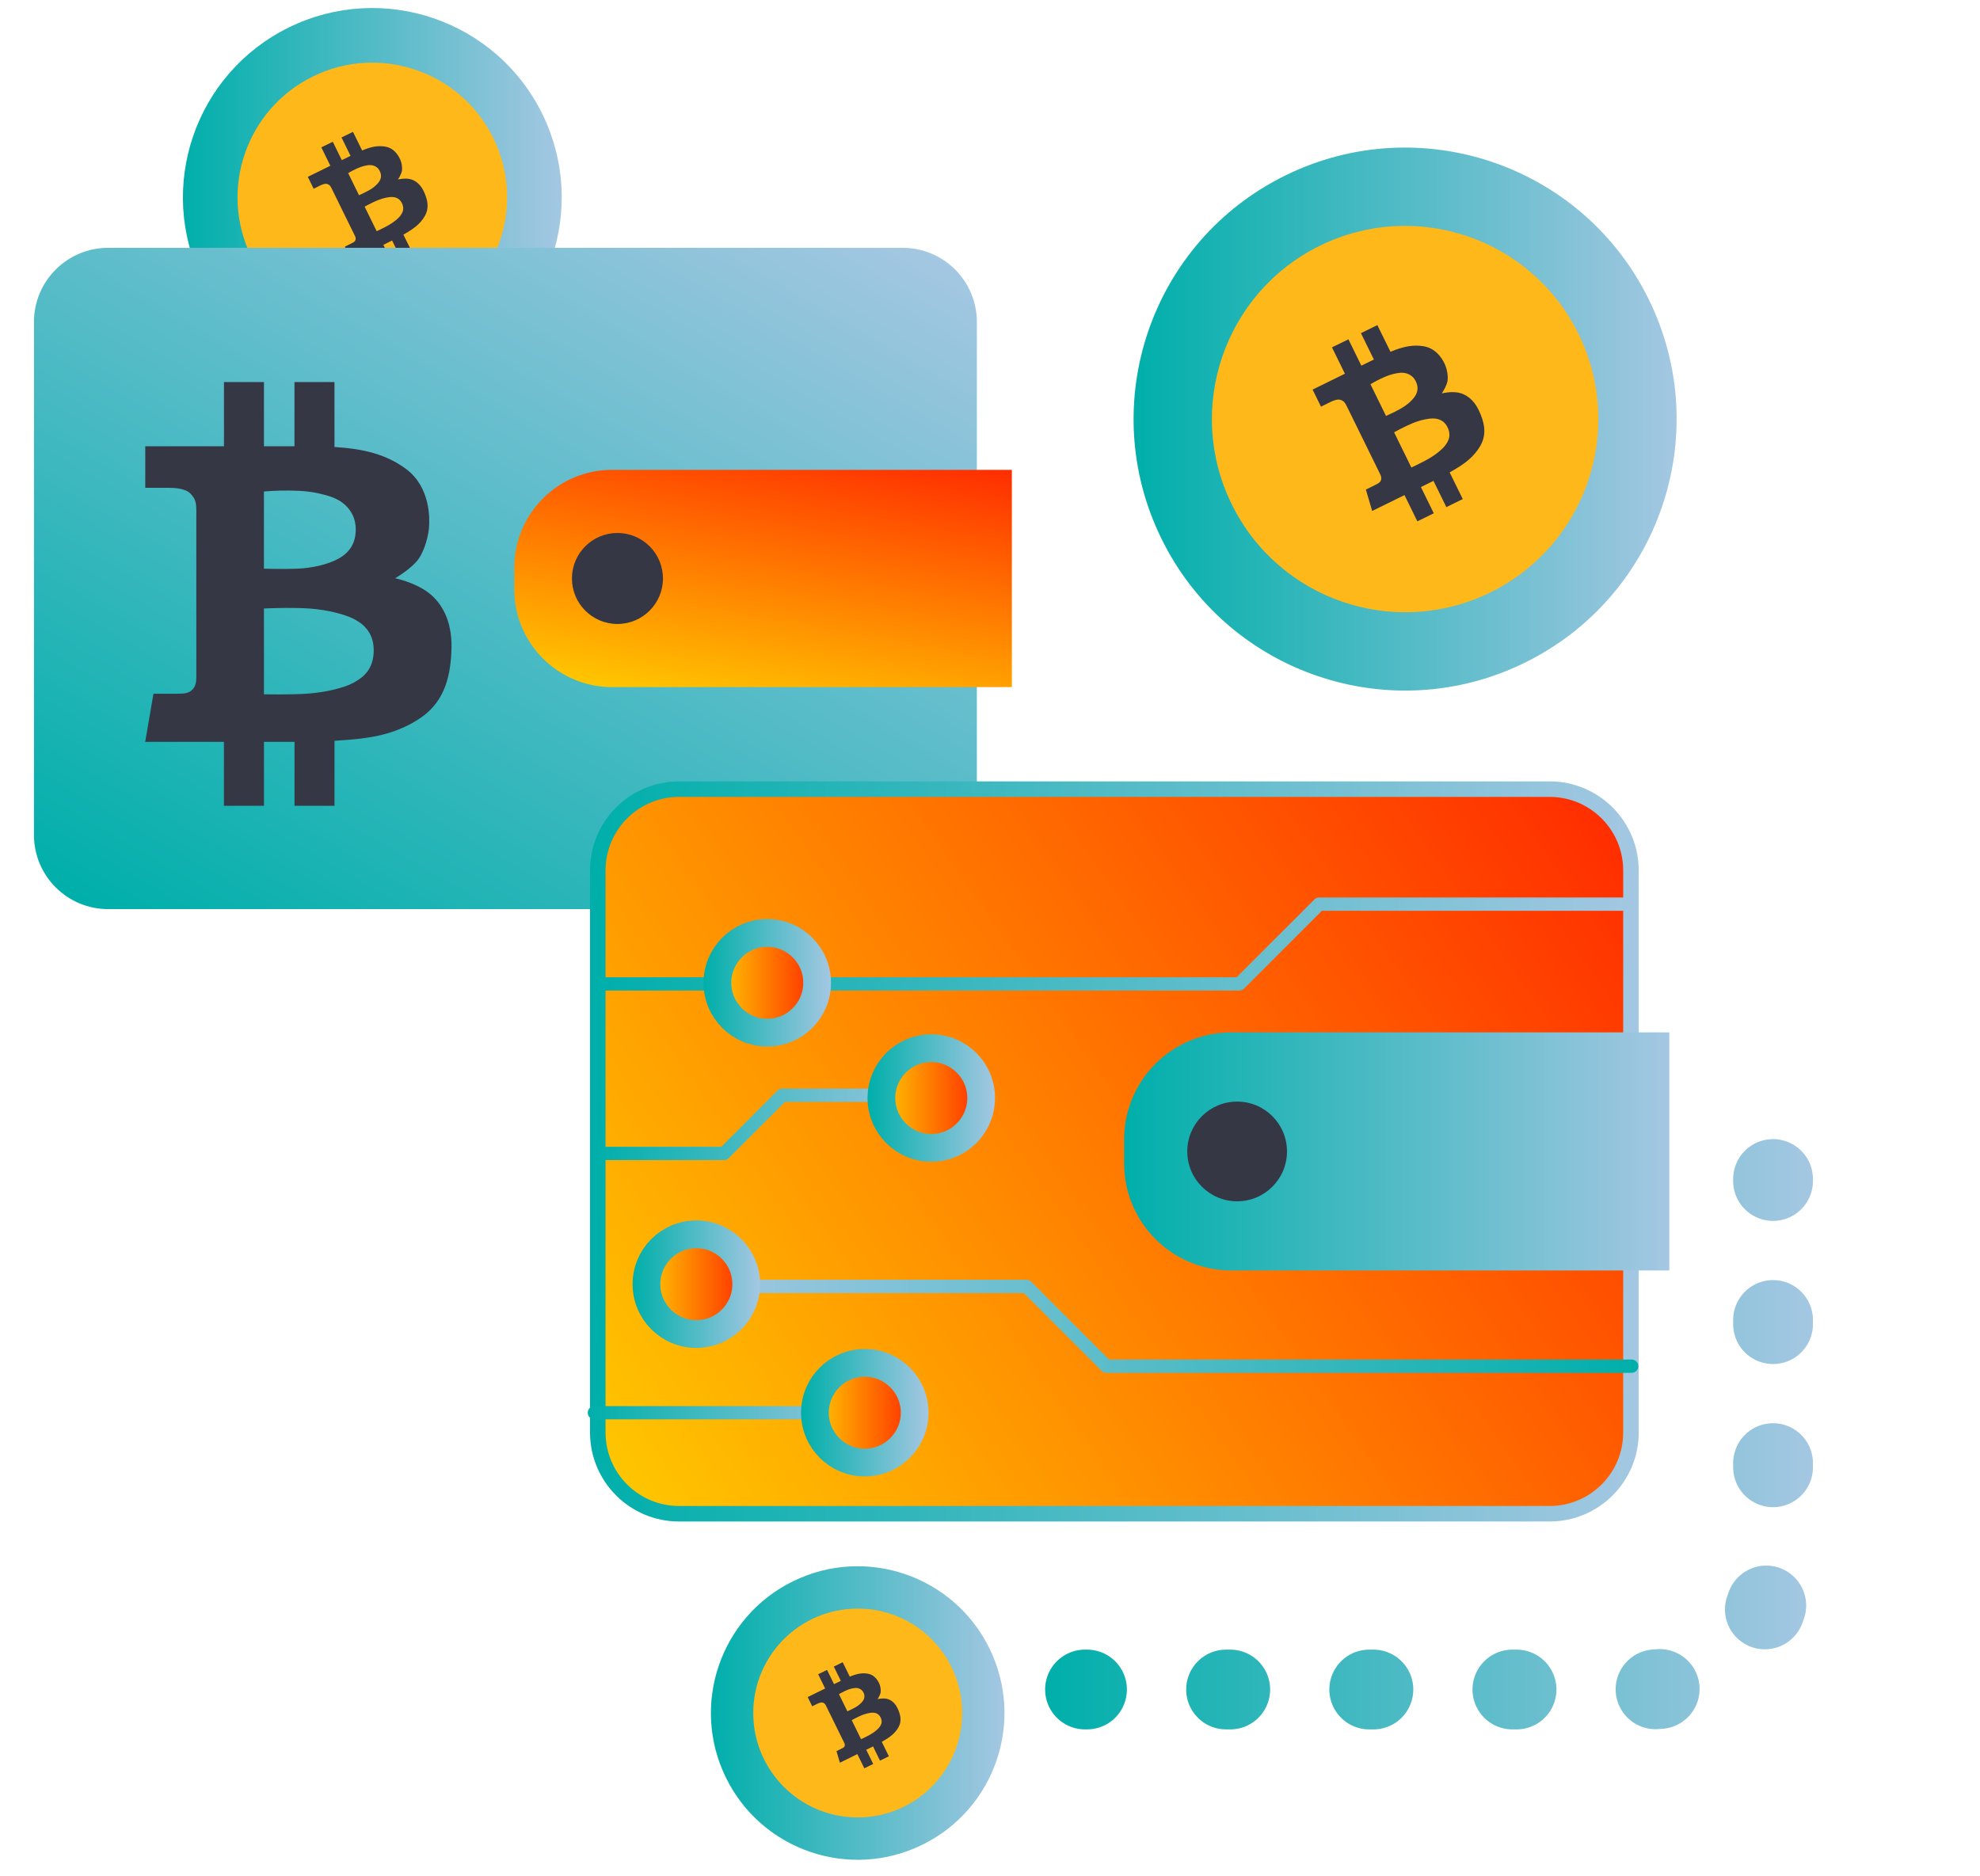 <?xml version="1.0" encoding="utf-8"?>
<!-- Generator: Adobe Illustrator 16.0.0, SVG Export Plug-In . SVG Version: 6.00 Build 0)  -->
<!DOCTYPE svg PUBLIC "-//W3C//DTD SVG 1.1//EN" "http://www.w3.org/Graphics/SVG/1.1/DTD/svg11.dtd">
<svg version="1.1" id="Layer_1" xmlns="http://www.w3.org/2000/svg" xmlns:xlink="http://www.w3.org/1999/xlink" x="0px" y="0px"
	 width="246px" height="233.151px" viewBox="0 0 246 233.151" enable-background="new 0 0 246 233.151" xml:space="preserve">
<g>
	
		<linearGradient id="SVGID_1_" gradientUnits="userSpaceOnUse" x1="72.877" y1="178.807" x2="119.943" y2="178.807" gradientTransform="matrix(1 0 0 1 -50.152 -154.275)">
		<stop  offset="0.001" style="stop-color:#00AFAA"/>
		<stop  offset="1" style="stop-color:#A4C7E2"/>
	</linearGradient>
	<path fill="url(#SVGID_1_)" d="M35.889,3.409C24.227,9.133,19.41,23.234,25.14,34.9c5.72,11.665,19.821,16.48,31.482,10.754
		c11.666-5.725,16.484-19.826,10.756-31.492C61.655,2.498,47.554-2.317,35.889,3.409z"/>
	<path fill="#FFB819" d="M38.881,9.5c-8.301,4.075-11.729,14.109-7.653,22.41c4.074,8.301,14.108,11.727,22.407,7.652
		c8.299-4.073,11.729-14.108,7.651-22.407C57.214,8.852,47.183,5.427,38.881,9.5z"/>
	<path fill="#353745" d="M45.788,23.678c0.512-0.277,1.003-0.667,1.298-1.081c0.289-0.414,0.348-0.872,0.075-1.386
		c-0.265-0.513-0.824-0.783-1.501-0.673c-0.676,0.108-1.072,0.288-1.521,0.5c-0.455,0.21-0.882,0.474-0.882,0.474l1.347,2.747
		C44.608,24.258,45.286,23.952,45.788,23.678z M48.652,24.477c-0.329-0.002-1.011,0.11-1.741,0.411
		c-0.726,0.298-1.607,0.789-1.607,0.789L46.8,28.73c0,0,0.954-0.441,1.565-0.799c0.608-0.359,1.182-0.837,1.416-1.178
		c0.239-0.336,0.496-0.812,0.154-1.511C49.59,24.541,48.983,24.48,48.652,24.477z M52.803,26.801
		c-0.562,1.018-1.431,1.577-1.809,1.828c-0.188,0.127-0.516,0.32-0.875,0.523l1.137,2.312l-1.424,0.699l-1.114-2.276l-1.089,0.536
		l1.115,2.273l-1.424,0.699l-1.115-2.275l-2.803,1.375l-0.546-1.856l0.854-0.419c0.286-0.139,0.393-0.222,0.456-0.397
		c0.065-0.171,0.007-0.358-0.062-0.498l-2.893-5.892c-0.181-0.368-0.264-0.454-0.523-0.56c-0.263-0.107-0.673,0.065-0.898,0.174
		l-0.823,0.406l-0.726-1.48l2.8-1.375l-1.119-2.286l1.424-0.698l1.119,2.284l1.086-0.531l-1.121-2.286l1.423-0.698l1.138,2.311
		c1.089-0.454,1.98-0.641,2.918-0.469c1.218,0.22,1.731,1.389,1.846,1.673c0.116,0.282,0.252,0.864,0.182,1.322
		c-0.076,0.457-0.494,1.084-0.494,1.084s0.764-0.193,1.429-0.066c0.662,0.129,1.342,0.598,1.784,1.551
		C53.103,24.745,53.369,25.777,52.803,26.801z"/>
</g>
<linearGradient id="SVGID_2_" gradientUnits="userSpaceOnUse" x1="32.046" y1="125.136" x2="93.541" y2="18.622">
	<stop  offset="0.001" style="stop-color:#00AFAA"/>
	<stop  offset="1" style="stop-color:#A4C7E2"/>
</linearGradient>
<path fill="url(#SVGID_2_)" d="M121.367,103.749c0,5.09-4.125,9.216-9.218,9.216H13.438c-5.09,0-9.218-4.126-9.218-9.216V40.011
	c0-5.09,4.128-9.217,9.218-9.217h98.711c5.093,0,9.218,4.126,9.218,9.217V103.749z"/>
<linearGradient id="SVGID_3_" gradientUnits="userSpaceOnUse" x1="92.847" y1="88.531" x2="98.994" y2="53.669">
	<stop  offset="0.001" style="stop-color:#FFC600"/>
	<stop  offset="1" style="stop-color:#FF2D00"/>
</linearGradient>
<path fill="url(#SVGID_3_)" d="M125.717,58.381H76.044c-6.708,0-12.148,5.438-12.148,12.148v2.703
	c0,6.707,5.439,12.147,12.148,12.147h49.672V58.381z"/>
<circle fill="#353745" cx="76.713" cy="71.88" r="5.654"/>
<path fill="#353745" d="M36.931,70.664c1.813-0.074,3.733-0.489,5.135-1.25c1.386-0.769,2.19-1.975,2.128-3.793
	c-0.041-1.809-1.241-3.347-3.299-3.968c-2.039-0.628-3.414-0.674-4.964-0.696c-1.562-0.03-3.14,0.115-3.14,0.115v9.593
	C32.794,70.664,35.125,70.736,36.931,70.664z M43.876,76.868c-0.923-0.461-3-1.09-5.465-1.256c-2.453-0.163-5.617,0-5.617,0v10.66
	c0,0,3.296,0.075,5.508-0.087c2.207-0.168,4.486-0.72,5.622-1.352c1.135-0.62,2.509-1.604,2.509-4.04
	C46.433,78.349,44.809,77.333,43.876,76.868z M52.35,89.136c-2.995,2.09-6.197,2.463-7.614,2.649
	c-0.703,0.09-1.894,0.184-3.176,0.267v8.072h-4.968V92.18h-3.797v7.943H27.82V92.18h-9.78l1.025-5.978h2.977
	c0.996,0,1.417-0.088,1.839-0.488c0.413-0.393,0.511-0.999,0.511-1.487V63.661c0-1.29-0.109-1.643-0.702-2.299
	c-0.595-0.667-1.983-0.749-2.767-0.749h-2.875v-5.164h9.778v-7.974h4.969v7.974h3.79v-7.974h4.971v8.066
	c3.702,0.235,6.46,0.937,8.866,2.713c3.119,2.304,2.951,6.301,2.882,7.252c-0.068,0.954-0.482,2.787-1.318,3.968
	c-0.843,1.19-2.886,2.374-2.886,2.374s2.423,0.512,4.113,1.785c1.695,1.278,2.949,3.534,2.883,6.831
	C56.028,83.768,55.353,87.043,52.35,89.136z"/>
<linearGradient id="SVGID_4_" gradientUnits="userSpaceOnUse" x1="77.482" y1="185.767" x2="199.422" y2="100.384">
	<stop  offset="0.001" style="stop-color:#FFC600"/>
	<stop  offset="1" style="stop-color:#FF2D00"/>
</linearGradient>
<path fill="url(#SVGID_4_)" d="M202.633,177.996c0,5.578-4.521,10.099-10.103,10.099H84.369c-5.577,0-10.099-4.521-10.099-10.099
	v-69.84c0-5.578,4.522-10.098,10.099-10.098H192.53c5.581,0,10.103,4.521,10.103,10.098V177.996z"/>
<linearGradient id="SVGID_5_" gradientUnits="userSpaceOnUse" x1="73.306" y1="143.076" x2="203.597" y2="143.076">
	<stop  offset="0.001" style="stop-color:#00AFAA"/>
	<stop  offset="1" style="stop-color:#A4C7E2"/>
</linearGradient>
<path fill="none" stroke="url(#SVGID_5_)" stroke-width="1.929" stroke-miterlimit="10" d="M202.633,177.996
	c0,5.578-4.521,10.099-10.103,10.099H84.369c-5.577,0-10.099-4.521-10.099-10.099v-69.84c0-5.578,4.522-10.098,10.099-10.098H192.53
	c5.581,0,10.103,4.521,10.103,10.098V177.996z"/>
<linearGradient id="SVGID_6_" gradientUnits="userSpaceOnUse" x1="139.66" y1="143.076" x2="207.399" y2="143.076">
	<stop  offset="0.001" style="stop-color:#00AFAA"/>
	<stop  offset="1" style="stop-color:#A4C7E2"/>
</linearGradient>
<path fill="url(#SVGID_6_)" d="M207.399,128.284h-54.428c-7.352,0-13.312,5.961-13.312,13.312v2.962
	c0,7.35,5.96,13.311,13.312,13.311h54.428V128.284z"/>
<circle fill="#353745" cx="153.704" cy="143.077" r="6.195"/>
<g>
	<g>
		<linearGradient id="SVGID_7_" gradientUnits="userSpaceOnUse" x1="225.245" y1="146.626" x2="129.848" y2="146.626">
			<stop  offset="0" style="stop-color:#A4C7E2"/>
			<stop  offset="1" style="stop-color:#00AFAA"/>
		</linearGradient>
		
			<line fill="none" stroke="url(#SVGID_7_)" stroke-width="9.913" stroke-linecap="round" stroke-linejoin="round" x1="220.288" y1="146.502" x2="220.288" y2="146.75"/>
		<linearGradient id="SVGID_8_" gradientUnits="userSpaceOnUse" x1="225.245" y1="186.977" x2="129.848" y2="186.977">
			<stop  offset="0" style="stop-color:#A4C7E2"/>
			<stop  offset="1" style="stop-color:#00AFAA"/>
		</linearGradient>
		
			<path fill="none" stroke="url(#SVGID_8_)" stroke-width="9.913" stroke-linecap="round" stroke-linejoin="round" stroke-dasharray="0.518,17.268" d="
			M220.288,164.019v30.446c0,8.545-6.929,15.472-15.475,15.472h-61.127"/>
		<linearGradient id="SVGID_9_" gradientUnits="userSpaceOnUse" x1="225.245" y1="209.936" x2="129.848" y2="209.936">
			<stop  offset="0" style="stop-color:#A4C7E2"/>
			<stop  offset="1" style="stop-color:#00AFAA"/>
		</linearGradient>
		
			<line fill="none" stroke="url(#SVGID_9_)" stroke-width="9.913" stroke-linecap="round" stroke-linejoin="round" x1="135.053" y1="209.936" x2="134.805" y2="209.936"/>
	</g>
</g>
<g>
	
		<linearGradient id="SVGID_10_" gradientUnits="userSpaceOnUse" x1="138.477" y1="367.134" x2="174.952" y2="367.134" gradientTransform="matrix(1 0 0 1 -50.152 -154.275)">
		<stop  offset="0.001" style="stop-color:#00AFAA"/>
		<stop  offset="1" style="stop-color:#A4C7E2"/>
	</linearGradient>
	<path fill="url(#SVGID_10_)" d="M98.526,196.488c-9.038,4.437-12.771,15.364-8.332,24.405c4.434,9.04,15.361,12.772,24.398,8.334
		c9.042-4.437,12.776-15.365,8.336-24.406C118.495,195.782,107.567,192.051,98.526,196.488z"/>
	<circle fill="#FFB819" cx="106.562" cy="212.857" r="12.976"/>
	<path fill="#353745" d="M106.198,212.196c0.396-0.215,0.777-0.517,1.005-0.838c0.224-0.321,0.27-0.675,0.059-1.074
		c-0.205-0.397-0.639-0.607-1.163-0.521c-0.525,0.084-0.831,0.223-1.179,0.388c-0.352,0.163-0.683,0.367-0.683,0.367l1.044,2.129
		C105.283,212.646,105.808,212.409,106.198,212.196z M108.417,212.815c-0.255-0.001-0.783,0.085-1.35,0.318
		c-0.562,0.231-1.246,0.611-1.246,0.611l1.16,2.367c0,0,0.74-0.342,1.214-0.619c0.471-0.278,0.916-0.649,1.098-0.913
		c0.186-0.26,0.384-0.63,0.119-1.171C109.145,212.865,108.674,212.818,108.417,212.815z M111.635,214.617
		c-0.436,0.789-1.109,1.222-1.402,1.417c-0.146,0.098-0.4,0.248-0.678,0.406l0.881,1.791l-1.104,0.542l-0.864-1.764l-0.844,0.415
		l0.865,1.762l-1.104,0.542l-0.865-1.763l-2.171,1.065l-0.423-1.438l0.661-0.325c0.222-0.107,0.304-0.172,0.354-0.308
		c0.05-0.132,0.005-0.277-0.048-0.386l-2.242-4.566c-0.14-0.286-0.205-0.352-0.406-0.434c-0.204-0.083-0.521,0.05-0.696,0.135
		l-0.638,0.315l-0.562-1.147l2.169-1.065l-0.868-1.771l1.104-0.541l0.868,1.771l0.841-0.412l-0.869-1.771l1.103-0.541l0.882,1.791
		c0.844-0.352,1.535-0.497,2.261-0.364c0.944,0.171,1.343,1.076,1.43,1.296c0.09,0.219,0.196,0.67,0.142,1.024
		c-0.059,0.354-0.384,0.84-0.384,0.84s0.593-0.15,1.108-0.052c0.514,0.101,1.04,0.463,1.383,1.202
		C111.867,213.023,112.073,213.823,111.635,214.617z"/>
</g>
<linearGradient id="SVGID_11_" gradientUnits="userSpaceOnUse" x1="73.436" y1="117.302" x2="203.546" y2="117.302">
	<stop  offset="0.001" style="stop-color:#00AFAA"/>
	<stop  offset="1" style="stop-color:#A4C7E2"/>
</linearGradient>
<polyline fill="none" stroke="url(#SVGID_11_)" stroke-width="1.652" stroke-linecap="round" stroke-linejoin="round" stroke-miterlimit="10" points="
	202.72,112.345 163.893,112.345 153.979,122.259 74.262,122.259 "/>
<linearGradient id="SVGID_12_" gradientUnits="userSpaceOnUse" x1="3859.704" y1="164.803" x2="3977.424" y2="164.803" gradientTransform="matrix(-1 0 0 1 4063.25 0)">
	<stop  offset="0.001" style="stop-color:#00AFAA"/>
	<stop  offset="1" style="stop-color:#A4C7E2"/>
</linearGradient>
<polyline fill="none" stroke="url(#SVGID_12_)" stroke-width="1.652" stroke-linecap="round" stroke-linejoin="round" stroke-miterlimit="10" points="
	86.652,159.847 127.544,159.847 137.457,169.759 202.72,169.759 "/>
<linearGradient id="SVGID_13_" gradientUnits="userSpaceOnUse" x1="73.847" y1="139.71" x2="116.805" y2="139.71">
	<stop  offset="0.001" style="stop-color:#00AFAA"/>
	<stop  offset="1" style="stop-color:#A4C7E2"/>
</linearGradient>
<polyline fill="none" stroke="url(#SVGID_13_)" stroke-width="1.652" stroke-linecap="round" stroke-linejoin="round" stroke-miterlimit="10" points="
	74.673,143.324 89.958,143.324 97.185,136.095 115.979,136.095 "/>
<linearGradient id="SVGID_14_" gradientUnits="userSpaceOnUse" x1="73.022" y1="175.542" x2="108.545" y2="175.542">
	<stop  offset="0.001" style="stop-color:#00AFAA"/>
	<stop  offset="1" style="stop-color:#A4C7E2"/>
</linearGradient>
<line fill="none" stroke="url(#SVGID_14_)" stroke-width="1.652" stroke-linecap="round" stroke-linejoin="round" stroke-miterlimit="10" x1="73.849" y1="175.542" x2="107.719" y2="175.542"/>
<linearGradient id="SVGID_15_" gradientUnits="userSpaceOnUse" x1="89.13" y1="122.119" x2="101.521" y2="122.119">
	<stop  offset="0.001" style="stop-color:#FFC600"/>
	<stop  offset="1" style="stop-color:#FF2D00"/>
</linearGradient>
<linearGradient id="SVGID_16_" gradientUnits="userSpaceOnUse" x1="87.406" y1="122.119" x2="103.245" y2="122.119">
	<stop  offset="0.001" style="stop-color:#00AFAA"/>
	<stop  offset="1" style="stop-color:#A4C7E2"/>
</linearGradient>
<circle fill="url(#SVGID_15_)" stroke="url(#SVGID_16_)" stroke-width="3.448" stroke-miterlimit="10" cx="95.326" cy="122.12" r="6.195"/>
<linearGradient id="SVGID_17_" gradientUnits="userSpaceOnUse" x1="109.51" y1="136.44" x2="121.9" y2="136.44">
	<stop  offset="0.001" style="stop-color:#FFC600"/>
	<stop  offset="1" style="stop-color:#FF2D00"/>
</linearGradient>
<linearGradient id="SVGID_18_" gradientUnits="userSpaceOnUse" x1="107.786" y1="136.44" x2="123.624" y2="136.44">
	<stop  offset="0.001" style="stop-color:#00AFAA"/>
	<stop  offset="1" style="stop-color:#A4C7E2"/>
</linearGradient>
<circle fill="url(#SVGID_17_)" stroke="url(#SVGID_18_)" stroke-width="3.448" stroke-miterlimit="10" cx="115.705" cy="136.439" r="6.195"/>
<linearGradient id="SVGID_19_" gradientUnits="userSpaceOnUse" x1="101.248" y1="175.542" x2="113.638" y2="175.542">
	<stop  offset="0.001" style="stop-color:#FFC600"/>
	<stop  offset="1" style="stop-color:#FF2D00"/>
</linearGradient>
<linearGradient id="SVGID_20_" gradientUnits="userSpaceOnUse" x1="99.523" y1="175.542" x2="115.362" y2="175.542">
	<stop  offset="0.001" style="stop-color:#00AFAA"/>
	<stop  offset="1" style="stop-color:#A4C7E2"/>
</linearGradient>
<circle fill="url(#SVGID_19_)" stroke="url(#SVGID_20_)" stroke-width="3.448" stroke-miterlimit="10" cx="107.443" cy="175.542" r="6.195"/>
<linearGradient id="SVGID_21_" gradientUnits="userSpaceOnUse" x1="80.318" y1="159.57" x2="92.711" y2="159.57">
	<stop  offset="0.001" style="stop-color:#FFC600"/>
	<stop  offset="1" style="stop-color:#FF2D00"/>
</linearGradient>
<linearGradient id="SVGID_22_" gradientUnits="userSpaceOnUse" x1="78.594" y1="159.57" x2="94.436" y2="159.57">
	<stop  offset="0.001" style="stop-color:#00AFAA"/>
	<stop  offset="1" style="stop-color:#A4C7E2"/>
</linearGradient>
<circle fill="url(#SVGID_21_)" stroke="url(#SVGID_22_)" stroke-width="3.448" stroke-miterlimit="10" cx="86.515" cy="159.571" r="6.197"/>
<g>
	
		<linearGradient id="SVGID_23_" gradientUnits="userSpaceOnUse" x1="190.991" y1="206.35" x2="258.461" y2="206.35" gradientTransform="matrix(1 0 0 1 -50.152 -154.275)">
		<stop  offset="0.001" style="stop-color:#00AFAA"/>
		<stop  offset="1" style="stop-color:#A4C7E2"/>
	</linearGradient>
	<path fill="url(#SVGID_23_)" d="M159.71,21.795c-16.718,8.206-23.623,28.419-15.409,45.142c8.2,16.722,28.413,23.625,45.129,15.416
		c16.724-8.207,23.631-28.421,15.419-45.143C196.645,20.489,176.432,13.587,159.71,21.795z"/>
	<path fill="#FFB819" d="M163.999,30.526c-11.898,5.841-16.812,20.225-10.971,32.124c5.84,11.899,20.225,16.81,32.121,10.97
		c11.896-5.839,16.813-20.224,10.968-32.12C190.279,29.598,175.9,24.688,163.999,30.526z"/>
	<path fill="#353745" d="M173.899,50.851c0.733-0.397,1.438-0.957,1.86-1.55c0.415-0.594,0.498-1.25,0.108-1.987
		c-0.38-0.734-1.182-1.123-2.151-0.964c-0.97,0.155-1.537,0.413-2.181,0.717c-0.651,0.301-1.264,0.679-1.264,0.679l1.931,3.938
		C172.208,51.683,173.181,51.244,173.899,50.851z M178.005,51.996c-0.472-0.003-1.448,0.158-2.496,0.589
		c-1.039,0.427-2.304,1.131-2.304,1.131l2.146,4.377c0,0,1.367-0.632,2.243-1.145c0.873-0.515,1.694-1.2,2.03-1.688
		c0.344-0.481,0.712-1.165,0.221-2.166C179.351,52.088,178.48,52.001,178.005,51.996z M183.957,55.328
		c-0.806,1.459-2.052,2.26-2.594,2.621c-0.27,0.182-0.739,0.458-1.254,0.75l1.629,3.313l-2.041,1.002l-1.597-3.262l-1.561,0.768
		l1.599,3.259l-2.041,1.002l-1.599-3.261l-4.018,1.971l-0.782-2.661l1.223-0.601c0.41-0.199,0.562-0.318,0.654-0.569
		c0.094-0.245,0.009-0.513-0.089-0.714l-4.146-8.445c-0.26-0.528-0.379-0.651-0.751-0.802c-0.376-0.154-0.965,0.093-1.288,0.25
		l-1.18,0.583l-1.04-2.123l4.014-1.97l-1.604-3.277l2.041-1l1.604,3.275l1.557-0.762l-1.607-3.276l2.039-1.001l1.632,3.312
		c1.561-0.65,2.839-0.918,4.182-0.673c1.746,0.316,2.483,1.991,2.646,2.398c0.166,0.405,0.361,1.239,0.26,1.895
		c-0.108,0.655-0.708,1.554-0.708,1.554s1.095-0.277,2.048-0.096c0.95,0.186,1.924,0.857,2.559,2.224
		C184.387,52.38,184.768,53.86,183.957,55.328z"/>
</g>
</svg>
